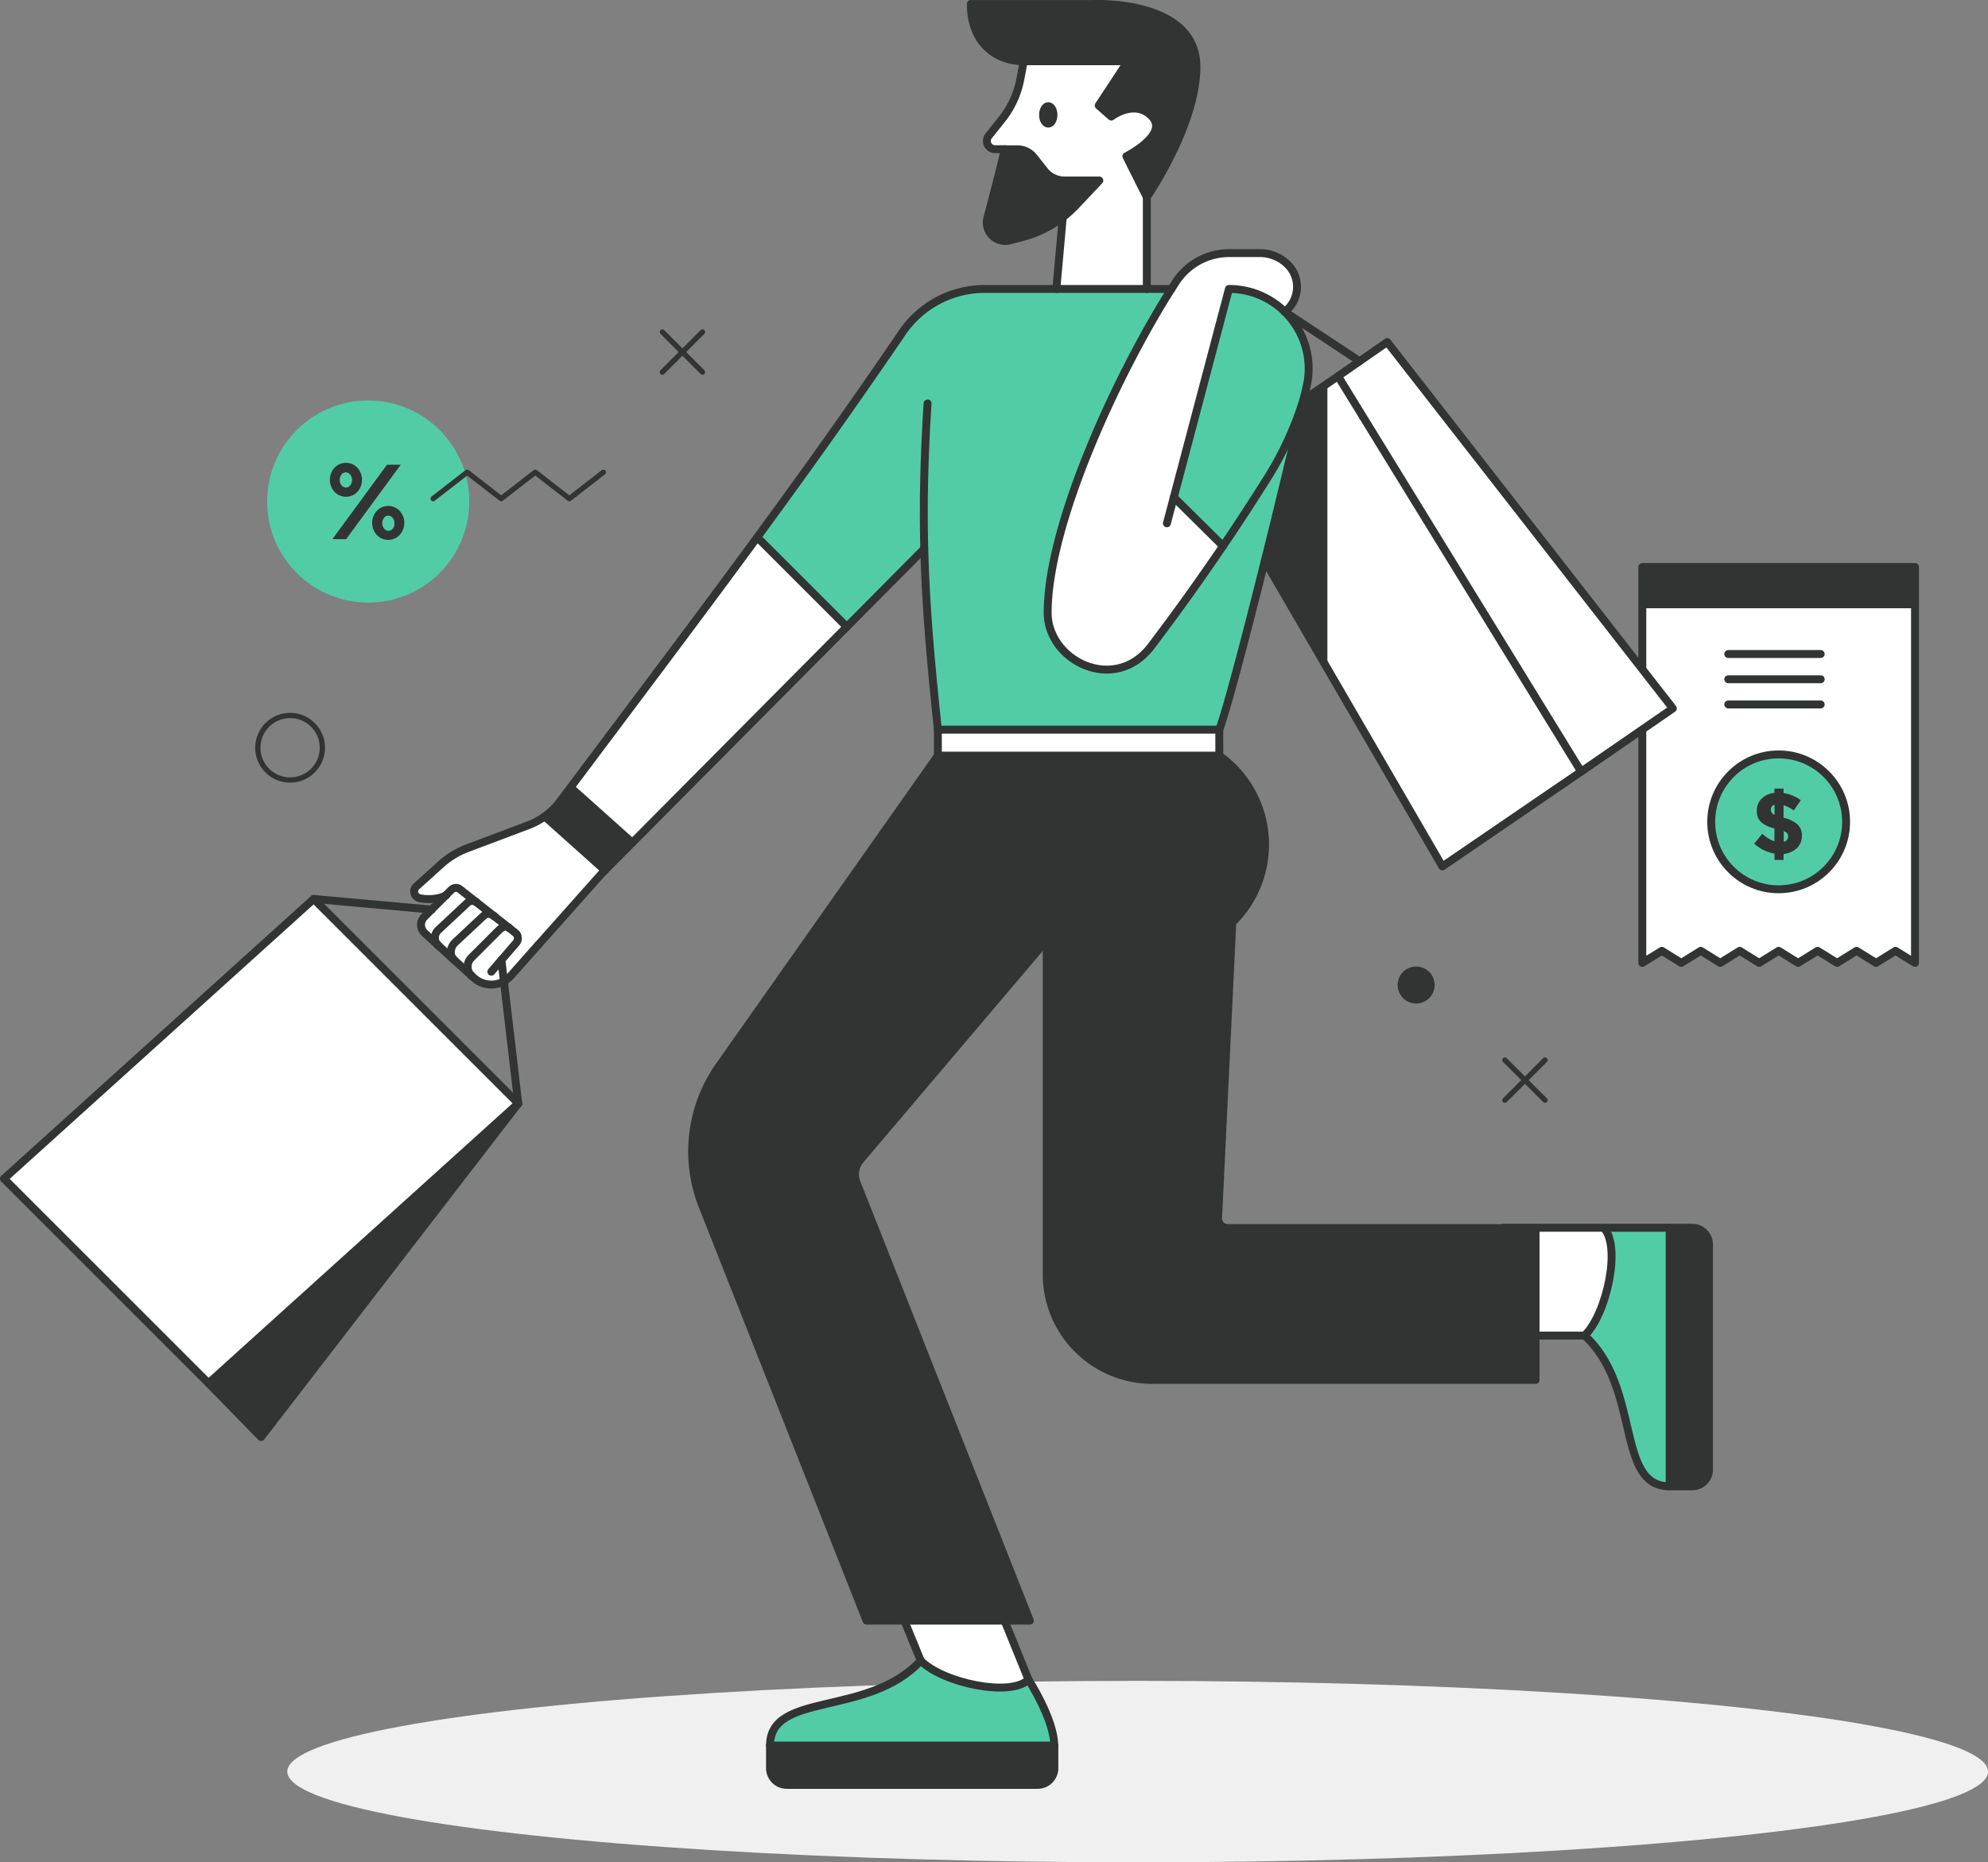 <svg xmlns="http://www.w3.org/2000/svg" viewBox="0 0 655.26 613.96"><rect x="0" y="0" width="655.26" height="613.96" fill="#808080" stroke="none"/><defs><style>.cls-1{fill:#323433;}.cls-2{fill:#fff;}.cls-3,.cls-6{fill:none;stroke:#323433;stroke-linecap:round;stroke-linejoin:round;}.cls-3{stroke-width:2.61px;}.cls-4{fill:#52cca7;}.cls-5{fill:#f0f0f0;}.cls-6{stroke-width:1.74px;}</style></defs><title>Asset 23</title><g id="Layer_2" data-name="Layer 2"><g id="graphic"><rect class="cls-1" x="541.32" y="186.93" width="89.88" height="13.6"/><polygon class="cls-2" points="541.32 200.53 541.32 317.44 547.74 313.46 554.16 317.44 560.58 313.46 567 317.44 573.42 313.46 579.84 317.44 586.26 313.46 592.68 317.44 599.1 313.46 605.52 317.44 611.94 313.46 618.36 317.44 624.78 313.46 631.2 317.44 631.2 200.53 541.32 200.53"/><polygon class="cls-3" points="631.2 317.44 624.78 313.46 618.36 317.44 611.94 313.46 605.52 317.44 599.1 313.46 592.68 317.44 586.26 313.46 579.84 317.44 573.42 313.46 567 317.44 560.58 313.46 554.16 317.44 547.74 313.46 541.32 317.44 541.32 186.93 631.2 186.93 631.2 317.44"/><circle class="cls-4" cx="586.26" cy="270.94" r="22.23"/><circle class="cls-3" cx="586.26" cy="270.94" r="22.23"/><path class="cls-1" d="M584.9,283.49V281.4a13.06,13.06,0,0,1-6.7-3.29l2.67-3.24a11.44,11.44,0,0,0,4,2.49V273.1a10.3,10.3,0,0,1-4.41-2.08,4.85,4.85,0,0,1-1.4-3.74,5.43,5.43,0,0,1,1.6-4,7,7,0,0,1,4.21-1.9v-1.4h3v1.46a13,13,0,0,1,5.7,2.37l-2.35,3.38a11,11,0,0,0-3.35-1.72v4.12a10.76,10.76,0,0,1,4.57,2.15,4.88,4.88,0,0,1,1.47,3.8,5.47,5.47,0,0,1-1.64,4.07,7.35,7.35,0,0,1-4.4,1.91v2Zm0-18.17a1.58,1.58,0,0,0-1.23,1.57,1.88,1.88,0,0,0,1.23,1.74Zm4.49,10.41a1.57,1.57,0,0,0-.31-1,2.68,2.68,0,0,0-1.15-.74v3.52A1.78,1.78,0,0,0,589.39,275.73Z"/><line class="cls-3" x1="569.65" y1="215.61" x2="600.12" y2="215.61"/><line class="cls-3" x1="569.65" y1="223.93" x2="600.12" y2="223.93"/><line class="cls-3" x1="569.65" y1="232.24" x2="600.12" y2="232.24"/><ellipse class="cls-5" cx="374.98" cy="584.05" rx="280.29" ry="29.91"/><path class="cls-1" d="M563.3,410.27v74.22a5.52,5.52,0,0,1-5.52,5.51h-7.45V404.76h7.45A5.52,5.52,0,0,1,563.3,410.27Z"/><polygon class="cls-2" points="457.24 112.77 551.39 233.55 521.16 254.38 441.03 124.02 448.13 119.09 457.24 112.77"/><path class="cls-4" d="M550.33,404.76V490c-17.89,0-9.31-32.51-28-49.7,7.34-7.12,12.14-29.62,6.27-35.54Z"/><path class="cls-2" d="M528.6,404.76c5.87,5.92,1.07,28.42-6.27,35.54H506.14V404.86H495.57v-.1Z"/><path class="cls-2" d="M521.16,254.37,475.4,285.64l-37.88-65.23L423.93,197l-7-12.1c4.43-17.78,9.05-36.95,12.78-53.13l7.84-5.36,1.55-1.06,2-1.34,5,8.2Z"/><path class="cls-1" d="M437.52,126.42v94L423.93,197l-7-12.1c4.43-17.78,9.05-36.95,12.78-53.13Z"/><path class="cls-1" d="M345,309.94l-61.43,72.45a7.33,7.33,0,0,0-1.23,7.43l57.13,144.46H285.62l-54.06-136.7a48.94,48.94,0,0,1,5.5-46.16l72.07-102.28h92.76a36,36,0,0,1,4.29,55l-4.68,97.35a3.23,3.23,0,0,0,3.23,3.39H506.14v50.06H379.82A34.83,34.83,0,0,1,345,420.09Z"/><path class="cls-4" d="M423.48,102.79a26.18,26.18,0,0,1,7.21,24.58l-.77,3.36h0c-.11.38-.22.75-.34,1.12A108.54,108.54,0,0,1,417.8,157.5c-4.61,7.36-9.55,14.94-14.68,22.51l-16.23-16.07,18.17-68.68a26.1,26.1,0,0,1,18.41,7.52h0Z"/><path class="cls-2" d="M429.58,131.85c.12-.37.23-.74.34-1.12l-.24,1.05Z"/><path class="cls-4" d="M304.64,180.92l-25.53,25.72-29.52-29.52c16.28-22.19,31.81-44,47.8-67.48a32.87,32.87,0,0,1,27.16-14.38H386.1c-17.22,27.07-40.78,77.19-40.78,106.74,0,15.85,22.06,26.85,34.06,11.1,8-10.51,16.08-21.8,23.74-33.09,5.13-7.57,10.07-15.15,14.68-22.51a108.54,108.54,0,0,0,11.78-25.65l.1-.07C426,148,421.33,167.12,416.9,184.91c-6.51,26.09-12.63,49.21-15,55.63H309.13C306.76,218.05,305.12,200,304.64,180.92Z"/><path class="cls-2" d="M386.89,163.94,403.12,180c-7.66,11.29-15.73,22.58-23.74,33.09-12,15.75-34.07,4.75-34.06-11.1,0-29.55,23.56-79.67,40.78-106.74.52-.82,1-1.61,1.54-2.38a20.94,20.94,0,0,1,17.52-9.44h10.16a13,13,0,0,1,9.16,3.79,10.37,10.37,0,0,1-1,15.55h0a26.1,26.1,0,0,0-18.41-7.52Z"/><rect class="cls-2" x="309.13" y="240.54" width="92.76" height="8.61"/><path class="cls-1" d="M394.35,22C394.35,41.36,378,65,378,65l-6.73-13.45s14.08-7.12,8.45-13.08-13.42,0-13.42,0l-4.15-3.65,9.61-14.59H337.36C328.09,20.19,320,14,320,1.34h39.88S394.35-.44,394.35,22Z"/><path class="cls-2" d="M379.71,38.43c5.63,6-8.45,13.08-8.45,13.08L378,65v30.3H348.18l2.12-23.63h0a37.38,37.38,0,0,0,4.38-4l7.67-8.14H350.9a8.48,8.48,0,0,1-6.63-3.21l-3.56-4.49a6.86,6.86,0,0,0-5.36-2.59h-7.43a2.7,2.7,0,0,1-2.11-4.38l4.42-5.55a30.06,30.06,0,0,0,6-13.08q.6-3,1.12-6h34.39l-9.61,14.59,4.15,3.65S374.07,32.46,379.71,38.43Zm-32.48-.56c0-1.59-.77-2.88-1.72-2.88s-1.71,1.29-1.71,2.88.77,2.88,1.71,2.88S347.23,39.46,347.23,37.87Z"/><path class="cls-1" d="M362.35,59.51l-7.67,8.14a37.41,37.41,0,0,1-17.94,10.59l-3.9,1a6.07,6.07,0,0,1-7.38-7.46c2.13-8,4.05-15.46,5.76-22.56h4.13a6.86,6.86,0,0,1,5.36,2.59l3.56,4.49a8.48,8.48,0,0,0,6.63,3.21Z"/><path class="cls-1" d="M347.53,575.45v7.45a5.51,5.51,0,0,1-5.51,5.52h-82.7a5.52,5.52,0,0,1-5.52-5.52v-7.45Z"/><path class="cls-4" d="M347.53,575.45H253.8c0-17.89,32.51-9.31,49.71-28,7.11,7.34,29.62,12.14,35.53,6.27C339,553.72,347.53,566.86,347.53,575.45Z"/><path class="cls-1" d="M345.51,35c.95,0,1.72,1.29,1.72,2.88s-.77,2.88-1.72,2.88-1.71-1.29-1.71-2.88S344.57,35,345.51,35Z"/><path class="cls-3" d="M345.51,35c.95,0,1.72,1.29,1.72,2.88s-.77,2.88-1.72,2.88-1.71-1.29-1.71-2.88S344.57,35,345.51,35Z"/><path class="cls-2" d="M331.1,534.28,339,553.72c-5.91,5.87-28.42,1.07-35.53-6.27l-5.39-13.17h33Z"/><path class="cls-2" d="M279.11,206.64l-70.68,71.17-20.37-18.22c22.75-30.36,42.64-56.71,61.53-82.47Z"/><path class="cls-1" d="M208.43,277.81l-9,9.1-19.84-17.75h0a22.93,22.93,0,0,0,5.07-5l3.45-4.61Z"/><path class="cls-2" d="M156.92,297.35l-5.32-4.18a2.11,2.11,0,0,0-2.81.17L147,295.09c-1.74,1.1-5.57,1.75-8.85,1a2.25,2.25,0,0,1-1-3.87l8.14-7.34a27.05,27.05,0,0,1,8.59-5.23L174.21,272a22.78,22.78,0,0,0,5.33-2.86h0l19.84,17.75-1,1-21,23.57-9,10.15a8.47,8.47,0,0,1-2.29,1.83l-.82-7,4.87-5.65a2.34,2.34,0,0,0-.11-3.16l-.21-.18-2-1.56-4.76-3.75-.16-.12Z"/><polygon class="cls-1" points="170.82 363.78 86.06 473.75 68.73 456.01 170.82 363.78"/><polygon class="cls-2" points="170.82 363.78 68.73 456.01 1.3 388.59 103.4 296.36 170.82 363.78"/><path class="cls-2" d="M165.27,316.48l.82,7a8.62,8.62,0,0,1-10-1.18l-.82-.75a1.14,1.14,0,0,1-.16-.15,4.17,4.17,0,0,1,.25-5.73l9-9c.81-.77,2.12-1.83,3.45-.78l2,1.56.21.18a2.34,2.34,0,0,1,.11,3.16Z"/><path class="cls-2" d="M163.07,302.18l4.76,3.75c-1.33-1.05-2.64,0-3.45.78l-9,9a4.17,4.17,0,0,0-.25,5.73l-5.65-5.13c-1.43-1.48-1.07-4.13.46-5.55l9.14-8.54c.79-.74,1.88-1.57,3.81-.14Z"/><path class="cls-2" d="M156.92,297.35l6,4.71c-1.93-1.43-3-.6-3.81.14L150,310.74c-1.53,1.42-1.89,4.07-.46,5.55l-5.3-4.82h0a3.53,3.53,0,0,1,.31-4.91l9.55-8.93A2.39,2.39,0,0,1,156.92,297.35Z"/><path class="cls-2" d="M151.6,293.17l5.32,4.18a2.39,2.39,0,0,0-2.86.27l-9.55,8.93a3.53,3.53,0,0,0-.31,4.91L140,307.63l-.14-.14a3.69,3.69,0,0,1,0-5.22l2.4-2.41,4.78-4.77,1.75-1.75A2.11,2.11,0,0,1,151.6,293.17Z"/><path class="cls-3" d="M331.1,534.28h8.35L282.32,389.82a7.33,7.33,0,0,1,1.23-7.43L345,309.94"/><path class="cls-3" d="M345,278.43V420.09a34.83,34.83,0,0,0,34.84,34.83H506.14V404.86H404.73a3.23,3.23,0,0,1-3.23-3.39l4.68-97.35a36,36,0,0,0-4.29-55H309.13L237.06,351.42a48.94,48.94,0,0,0-5.5,46.16l54.06,136.7H331"/><polyline class="cls-3" points="401.89 249.14 401.89 240.54 309.13 240.54 309.13 249.14"/><path class="cls-3" d="M386.1,95.26H324.55a32.87,32.87,0,0,0-27.16,14.38c-16,23.52-31.52,45.29-47.8,67.48-18.89,25.76-38.78,52.11-61.53,82.47l-3.45,4.61a23.38,23.38,0,0,1-10.4,7.82L154,279.64a27.05,27.05,0,0,0-8.59,5.23l-8.14,7.34a2.25,2.25,0,0,0,1,3.87c3.28.76,7.11.11,8.85-1"/><path class="cls-3" d="M309.13,240.54c-2.37-22.49-4-40.54-4.49-59.62-.37-14.57-.07-29.73,1.09-47.92"/><polyline class="cls-3" points="177.41 311.51 198.36 287.95 199.39 286.91 208.43 277.81 279.11 206.64 304.64 180.92"/><line class="cls-3" x1="161.94" y1="320.34" x2="165.27" y2="316.48"/><path class="cls-3" d="M165.27,316.48l4.87-5.65a2.34,2.34,0,0,0-.11-3.16l-.21-.18-2-1.56"/><line class="cls-3" x1="167.83" y1="305.93" x2="163.07" y2="302.18"/><line class="cls-3" x1="162.91" y1="302.06" x2="156.92" y2="297.35"/><path class="cls-3" d="M156.92,297.35l-5.32-4.18a2.11,2.11,0,0,0-2.81.17L147,295.09"/><line class="cls-3" x1="147.04" y1="295.09" x2="142.26" y2="299.86"/><path class="cls-3" d="M142.26,299.86l-2.4,2.41a3.69,3.69,0,0,0,0,5.22l.14.14,4.22,3.83"/><line class="cls-3" x1="144.2" y1="311.47" x2="149.5" y2="316.29"/><line class="cls-3" x1="149.5" y1="316.29" x2="155.15" y2="321.42"/><path class="cls-3" d="M155.31,321.57l.82.75a8.62,8.62,0,0,0,10,1.18"/><path class="cls-3" d="M166.09,323.5a8.47,8.47,0,0,0,2.29-1.83l9-10.15"/><path class="cls-3" d="M144.65,311.91a4.7,4.7,0,0,1-.45-.44h0a3.53,3.53,0,0,1,.31-4.91l9.55-8.93a2.39,2.39,0,0,1,2.86-.27l.16.1"/><path class="cls-3" d="M149.71,316.48l-.21-.19c-1.43-1.48-1.07-4.13.46-5.55l9.14-8.54c.79-.74,1.88-1.57,3.81-.14l.16.12"/><path class="cls-3" d="M155.31,321.57a1.14,1.14,0,0,1-.16-.15,4.17,4.17,0,0,1,.25-5.73l9-9c.81-.77,2.12-1.83,3.45-.78"/><line class="cls-3" x1="199.39" y1="286.91" x2="179.55" y2="269.16"/><line class="cls-3" x1="188.06" y1="259.59" x2="208.43" y2="277.81"/><path class="cls-3" d="M337.36,20.19h34.39l-9.61,14.59,4.15,3.65s7.78-6,13.42,0-8.45,13.08-8.45,13.08L378,65"/><line class="cls-3" x1="350.3" y1="71.63" x2="348.18" y2="95.26"/><path class="cls-3" d="M378,95.26V65S394.35,41.36,394.35,22c0-22.46-34.52-20.68-34.52-20.68H320c0,12.64,8.14,18.85,17.41,18.85q-.53,3-1.12,6a30.06,30.06,0,0,1-6,13.08l-4.42,5.55a2.7,2.7,0,0,0,2.11,4.38h3.3"/><path class="cls-3" d="M331.22,49.22h4.13a6.86,6.86,0,0,1,5.36,2.59l3.56,4.49a8.48,8.48,0,0,0,6.63,3.21h11.45l-7.67,8.14a37.41,37.41,0,0,1-17.94,10.59l-3.9,1a6.07,6.07,0,0,1-7.38-7.46c2.13-8,4.05-15.46,5.76-22.56"/><line class="cls-3" x1="249.59" y1="177.12" x2="279.11" y2="206.64"/><path class="cls-3" d="M495.57,404.86v-.1h33c5.87,5.92,1.07,28.42-6.27,35.54H506.14"/><path class="cls-3" d="M528.6,404.76h21.73V490c-17.89,0-9.31-32.51-28-49.7"/><path class="cls-3" d="M550.33,404.76h7.45a5.52,5.52,0,0,1,5.52,5.51v74.22a5.52,5.52,0,0,1-5.52,5.51h-7.45"/><path class="cls-3" d="M331,534.28h.11L339,553.72c-5.91,5.87-28.42,1.07-35.53-6.27l-5.39-13.17"/><path class="cls-3" d="M339,553.72s8.49,13.14,8.49,21.73H253.8c0-17.89,32.51-9.31,49.71-28"/><path class="cls-3" d="M347.53,575.45v7.45a5.51,5.51,0,0,1-5.51,5.52h-82.7a5.52,5.52,0,0,1-5.52-5.52v-7.45"/><polygon class="cls-3" points="68.73 456.01 1.3 388.59 103.4 296.36 170.82 363.78 68.73 456.01"/><polyline class="cls-3" points="170.82 363.78 86.06 473.75 68.73 456.01"/><polyline class="cls-3" points="170.82 363.78 166.09 323.5 165.27 316.48"/><line class="cls-3" x1="103.4" y1="296.35" x2="142.26" y2="299.86"/><path class="cls-3" d="M423.47,102.78a10.37,10.37,0,0,0,1-15.55,13,13,0,0,0-9.16-3.79H405.16a20.94,20.94,0,0,0-17.52,9.44c-.5.77-1,1.56-1.54,2.38-17.22,27.07-40.78,77.19-40.78,106.74,0,15.85,22.06,26.85,34.06,11.1,8-10.51,16.08-21.8,23.74-33.09,5.13-7.57,10.07-15.15,14.68-22.51a108.54,108.54,0,0,0,11.78-25.65c.12-.37.23-.74.34-1.12"/><path class="cls-3" d="M423.47,102.78a26.1,26.1,0,0,0-18.41-7.52l-18.17,68.68-2.27,8.58"/><path class="cls-3" d="M401.89,240.54c2.38-6.42,8.5-29.54,15-55.63,4.43-17.79,9.05-36.95,12.78-53.13l.24-1.05h0l.77-3.36a26.18,26.18,0,0,0-7.21-24.58"/><line class="cls-3" x1="386.89" y1="163.94" x2="403.12" y2="180.01"/><polygon class="cls-3" points="448.13 119.09 457.24 112.77 551.39 233.55 521.16 254.38 441.03 124.02 448.13 119.09"/><polyline class="cls-3" points="521.16 254.38 475.41 285.64 416.9 184.91"/><polyline class="cls-3" points="441.03 124.02 429.68 131.78 429.58 131.84"/><polyline class="cls-3" points="448.13 119.09 423.48 102.79 423.47 102.78 423.47 102.78"/><circle class="cls-6" cx="95.62" cy="246.51" r="10.64"/><line class="cls-6" x1="496.02" y1="349.47" x2="509.25" y2="362.7"/><line class="cls-6" x1="496.02" y1="362.7" x2="509.25" y2="349.47"/><line class="cls-6" x1="218.32" y1="109.45" x2="231.55" y2="122.68"/><line class="cls-6" x1="218.32" y1="122.68" x2="231.55" y2="109.45"/><path class="cls-1" d="M472.87,324.74a6.1,6.1,0,1,0-6.09,6.09A6.1,6.1,0,0,0,472.87,324.74Z"/><circle class="cls-4" cx="121.36" cy="165.34" r="33.31"/><path class="cls-1" d="M117.81,154.21a5.95,5.95,0,0,1,0,7.92,5.18,5.18,0,0,1-7.57,0,5.91,5.91,0,0,1,0-7.91,5.19,5.19,0,0,1,7.57,0Zm14.28-1-18,24.53h-4.53l18-24.53ZM115.45,160a2.76,2.76,0,0,0,.57-1.77,2.67,2.67,0,0,0-.6-1.77,1.83,1.83,0,0,0-1.46-.72,1.73,1.73,0,0,0-1.42.72,2.82,2.82,0,0,0-.56,1.77,2.67,2.67,0,0,0,.6,1.77,1.81,1.81,0,0,0,1.45.72A1.71,1.71,0,0,0,115.45,160Zm16.29,8.43a5.91,5.91,0,0,1,0,7.91,5.18,5.18,0,0,1-7.56,0,5.91,5.91,0,0,1,0-7.91,5.18,5.18,0,0,1,7.56,0Zm-2.28,5.86a2.82,2.82,0,0,0,.56-1.77,2.7,2.7,0,0,0-.6-1.78A1.83,1.83,0,0,0,128,170a1.73,1.73,0,0,0-1.42.71,2.79,2.79,0,0,0-.57,1.78,2.67,2.67,0,0,0,.6,1.77A1.83,1.83,0,0,0,128,175,1.74,1.74,0,0,0,129.46,174.29Z"/><polyline class="cls-6" points="142.76 164.39 153.98 155.69 165.2 164.39 176.43 155.69 187.65 164.39 198.88 155.69"/></g></g></svg>